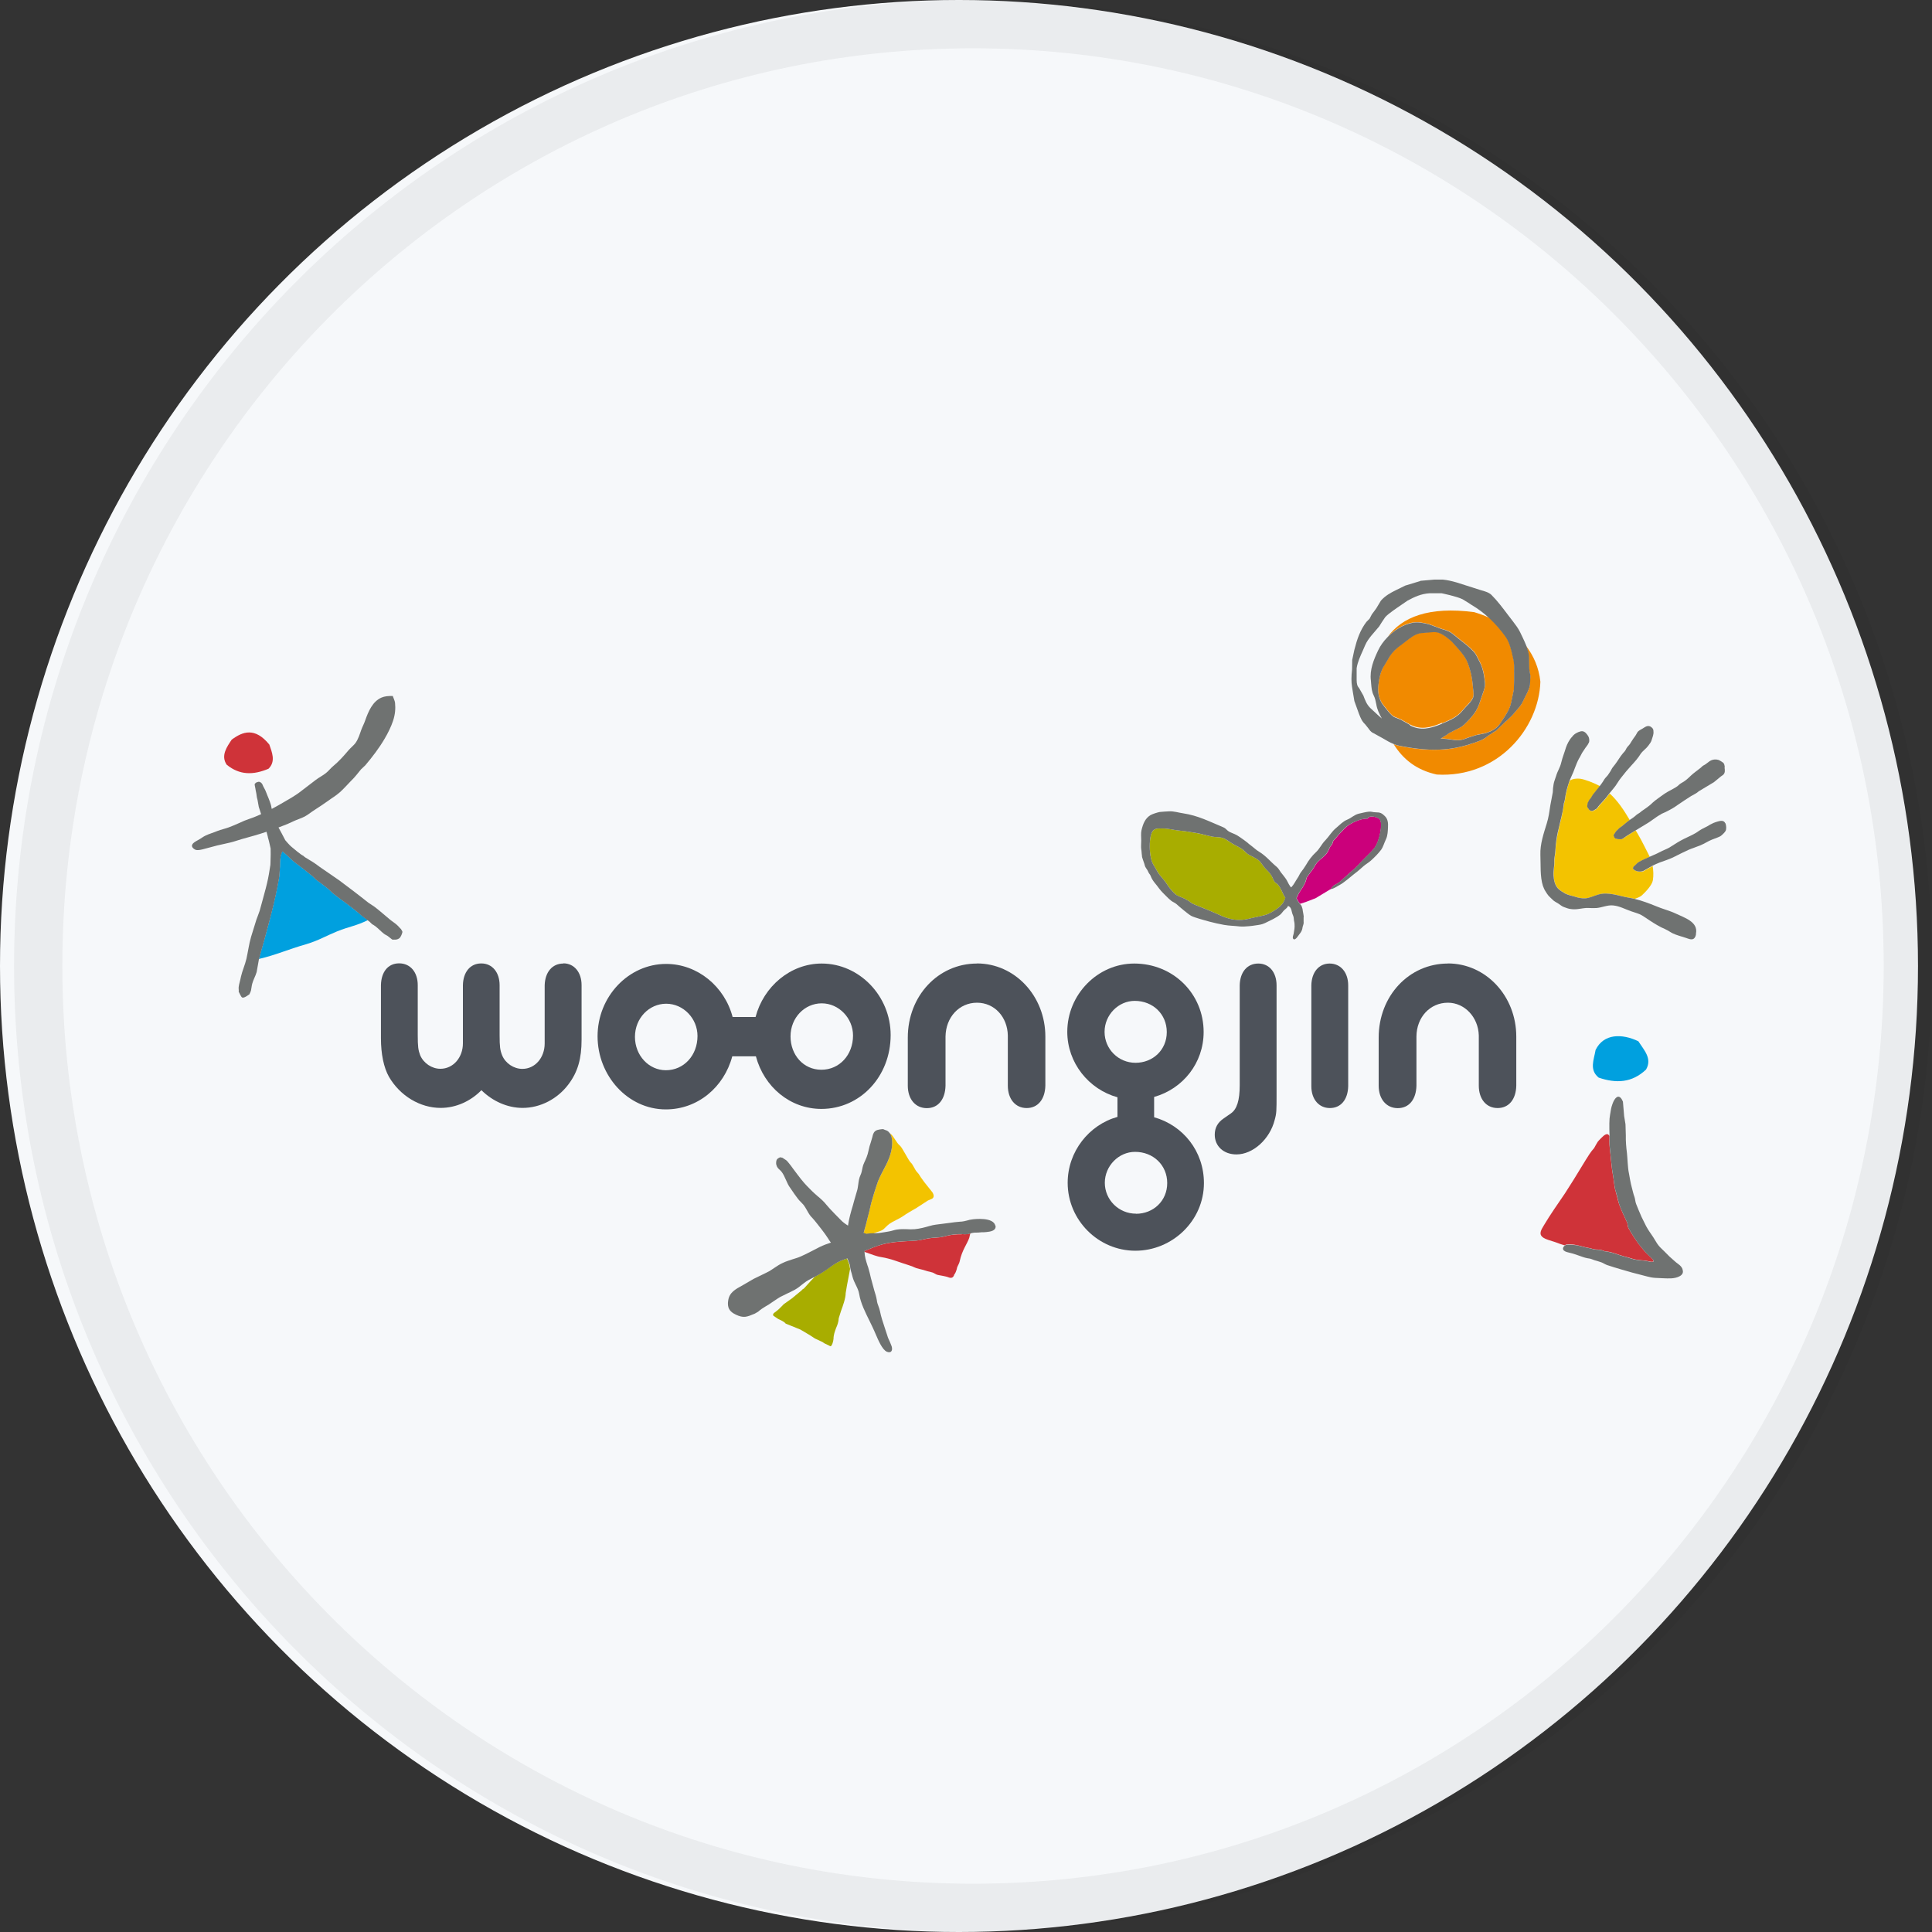<svg width="40" height="40" viewBox="0 0 40 40" fill="none" xmlns="http://www.w3.org/2000/svg">
<rect x="0" y="0" width="40" height="40" fill="#333333" stroke="none"/>
<ellipse cx="19.855" cy="20" rx="19.855" ry="20" fill="#F6F8FA"/>
<g clip-path="url(#clip0_16523_11308)">
<path d="M33.958 18.047L33.909 18.044C33.899 18.042 33.853 18.024 33.853 18.024L33.839 18.012C33.784 17.988 33.826 17.943 33.826 17.943L33.886 17.885C33.904 17.86 33.936 17.846 33.936 17.846C33.953 17.837 33.966 17.829 33.986 17.819C34.016 17.802 34.05 17.789 34.086 17.771C34.125 17.755 34.098 17.768 34.14 17.748C34.146 17.745 34.151 17.743 34.156 17.74C34.153 17.735 34.151 17.728 34.148 17.722C34.071 17.575 33.995 17.411 33.909 17.266C33.894 17.242 33.881 17.218 33.866 17.193L33.844 17.206L33.688 17.304L33.599 17.365L33.574 17.375H33.524C33.494 17.376 33.461 17.363 33.461 17.363C33.427 17.36 33.417 17.317 33.417 17.317L33.41 17.297L33.417 17.277L33.434 17.252L33.464 17.208L33.531 17.143C33.599 17.099 33.664 17.033 33.733 16.986C33.736 16.983 33.739 16.981 33.742 16.978C33.624 16.778 33.497 16.583 33.327 16.428C33.317 16.441 33.305 16.453 33.295 16.468C33.23 16.565 33.129 16.644 33.065 16.744L32.993 16.785C32.955 16.805 32.933 16.785 32.933 16.785C32.91 16.782 32.893 16.752 32.893 16.752L32.882 16.732C32.858 16.714 32.868 16.676 32.868 16.676L32.875 16.63L32.908 16.563C32.948 16.522 32.947 16.507 32.978 16.461L33.023 16.405C33.057 16.362 33.093 16.319 33.127 16.276C33.002 16.21 32.813 16.134 32.71 16.122C32.641 16.116 32.561 16.122 32.5 16.162C32.476 16.225 32.455 16.292 32.44 16.358C32.419 16.446 32.408 16.494 32.401 16.558C32.401 16.567 32.393 16.605 32.383 16.628C32.373 16.697 32.366 16.758 32.349 16.831C32.339 16.886 32.323 16.945 32.313 16.991C32.299 17.043 32.291 17.09 32.278 17.142C32.249 17.257 32.228 17.37 32.214 17.489C32.208 17.538 32.206 17.608 32.203 17.654C32.198 17.703 32.182 17.766 32.182 17.824C32.189 17.931 32.161 18.024 32.167 18.128C32.172 18.224 32.196 18.343 32.276 18.41C32.314 18.444 32.369 18.478 32.413 18.501C32.474 18.535 32.556 18.544 32.625 18.569C32.683 18.589 32.75 18.601 32.822 18.599C32.908 18.596 33.01 18.543 33.095 18.52C33.31 18.459 33.527 18.553 33.727 18.586C33.766 18.592 33.806 18.601 33.844 18.61C33.906 18.589 33.963 18.566 33.995 18.536C34.075 18.462 34.206 18.323 34.221 18.224C34.236 18.13 34.233 18.027 34.216 17.93C34.153 17.963 34.098 17.997 34.028 18.037C34.01 18.047 33.961 18.05 33.961 18.05L33.958 18.047Z" fill="#F3C300"/>
<path d="M35.71 15.883C35.705 15.853 35.703 15.82 35.681 15.795C35.665 15.78 35.598 15.739 35.581 15.734C35.458 15.696 35.376 15.775 35.376 15.775L35.331 15.808C35.331 15.808 35.319 15.82 35.311 15.823C35.294 15.835 35.281 15.841 35.263 15.851C35.241 15.864 35.221 15.891 35.197 15.907C35.142 15.952 35.064 16.005 35.011 16.056C34.934 16.129 34.892 16.169 34.81 16.213C34.777 16.231 34.752 16.258 34.727 16.279C34.702 16.296 34.682 16.309 34.654 16.324C34.572 16.367 34.493 16.41 34.418 16.464C34.367 16.504 34.275 16.563 34.215 16.619C34.186 16.646 34.16 16.672 34.133 16.691C34.106 16.709 34.075 16.732 34.048 16.753C34.018 16.776 33.991 16.788 33.965 16.814C33.94 16.836 33.908 16.849 33.881 16.872C33.839 16.912 33.788 16.945 33.739 16.978C33.736 16.981 33.733 16.983 33.729 16.986C33.661 17.033 33.597 17.099 33.527 17.143L33.461 17.208L33.431 17.252L33.414 17.277L33.407 17.297L33.414 17.317C33.414 17.317 33.424 17.36 33.457 17.363C33.457 17.363 33.491 17.376 33.521 17.375H33.571L33.596 17.365L33.684 17.303L33.841 17.206L33.863 17.193L34.068 17.069C34.191 17 34.268 16.924 34.38 16.864L34.402 16.849C34.422 16.841 34.463 16.823 34.483 16.813C34.599 16.755 34.652 16.725 34.747 16.657C34.83 16.601 34.924 16.537 35.012 16.482C35.062 16.451 35.111 16.433 35.152 16.398C35.157 16.392 35.166 16.387 35.172 16.382L35.484 16.195L35.631 16.074C35.646 16.064 35.661 16.053 35.673 16.045C35.721 16.002 35.713 15.95 35.705 15.888L35.71 15.883Z" fill="#6F7271"/>
<path d="M34.218 15.081C34.202 15.065 34.175 15.04 34.151 15.035C34.096 15.02 34.051 15.058 34.01 15.083C33.975 15.103 33.926 15.126 33.903 15.157C33.888 15.179 33.878 15.207 33.861 15.23C33.846 15.25 33.834 15.27 33.818 15.29C33.804 15.311 33.791 15.332 33.776 15.354C33.758 15.379 33.753 15.399 33.731 15.422C33.704 15.45 33.676 15.483 33.661 15.519C33.648 15.546 33.626 15.57 33.603 15.594C33.539 15.668 33.501 15.744 33.439 15.825C33.416 15.858 33.379 15.894 33.364 15.929C33.354 15.95 33.331 15.988 33.317 16.007C33.299 16.038 33.279 16.064 33.249 16.094C33.222 16.122 33.204 16.154 33.184 16.187C33.16 16.221 33.149 16.239 33.127 16.266C33.127 16.268 33.122 16.271 33.122 16.273C33.089 16.316 33.052 16.358 33.019 16.401L32.974 16.458C32.944 16.504 32.944 16.519 32.904 16.56L32.87 16.626L32.864 16.672C32.864 16.672 32.853 16.709 32.877 16.729L32.889 16.748C32.889 16.748 32.905 16.778 32.928 16.782C32.928 16.782 32.949 16.801 32.989 16.782L33.06 16.74C33.125 16.641 33.225 16.562 33.291 16.464C33.301 16.449 33.312 16.438 33.322 16.425C33.376 16.355 33.441 16.289 33.484 16.215C33.509 16.174 33.539 16.131 33.569 16.094C33.636 16.008 33.703 15.926 33.776 15.848C33.848 15.77 33.916 15.693 33.968 15.608C34.01 15.546 34.081 15.501 34.125 15.441C34.155 15.4 34.187 15.361 34.198 15.314C34.215 15.258 34.24 15.205 34.233 15.143C34.233 15.121 34.23 15.095 34.212 15.078L34.218 15.081Z" fill="#6F7271"/>
<path d="M35.721 17.046C35.706 17.011 35.676 16.991 35.633 16.995C35.598 16.996 35.559 17.011 35.528 17.019C35.494 17.029 35.461 17.044 35.428 17.062C35.399 17.074 35.376 17.094 35.349 17.107C35.289 17.138 35.226 17.166 35.172 17.204C35.077 17.274 34.972 17.315 34.865 17.368C34.775 17.413 34.687 17.467 34.603 17.522C34.577 17.54 34.548 17.558 34.513 17.573C34.352 17.641 34.336 17.662 34.246 17.698C34.208 17.715 34.186 17.723 34.155 17.738C34.15 17.741 34.145 17.745 34.138 17.746C34.096 17.766 34.123 17.753 34.084 17.77C34.048 17.786 34.016 17.799 33.984 17.817C33.963 17.827 33.949 17.836 33.934 17.844C33.934 17.844 33.903 17.86 33.884 17.884L33.824 17.941C33.824 17.941 33.782 17.984 33.838 18.011L33.851 18.022C33.851 18.022 33.899 18.041 33.908 18.042L33.956 18.045C33.956 18.045 34.006 18.042 34.023 18.032C34.093 17.993 34.15 17.958 34.211 17.925C34.256 17.902 34.306 17.879 34.368 17.855C34.453 17.824 34.547 17.794 34.632 17.755C34.774 17.687 34.917 17.604 35.064 17.555C35.147 17.525 35.246 17.489 35.331 17.439C35.401 17.398 35.486 17.366 35.564 17.338C35.605 17.322 35.621 17.315 35.654 17.285C35.681 17.261 35.706 17.236 35.726 17.204C35.748 17.165 35.74 17.085 35.723 17.043L35.721 17.046Z" fill="#6F7271"/>
<path d="M34.692 18.913C34.57 18.855 34.41 18.815 34.288 18.762C34.148 18.705 33.995 18.647 33.841 18.61C33.803 18.601 33.763 18.592 33.724 18.586C33.524 18.553 33.305 18.459 33.092 18.52C33.007 18.543 32.905 18.596 32.818 18.599C32.746 18.601 32.68 18.589 32.621 18.569C32.553 18.546 32.471 18.535 32.409 18.502C32.364 18.478 32.311 18.444 32.273 18.411C32.193 18.343 32.171 18.224 32.164 18.128C32.157 18.024 32.186 17.931 32.179 17.824C32.179 17.766 32.194 17.705 32.199 17.654C32.203 17.608 32.206 17.537 32.211 17.489C32.223 17.37 32.244 17.256 32.274 17.142C32.288 17.09 32.294 17.043 32.309 16.991C32.319 16.945 32.336 16.886 32.346 16.831C32.363 16.76 32.369 16.697 32.379 16.628C32.389 16.605 32.398 16.567 32.398 16.558C32.406 16.492 32.416 16.446 32.436 16.359C32.453 16.294 32.473 16.226 32.496 16.162C32.508 16.134 32.52 16.106 32.533 16.078C32.59 15.964 32.626 15.826 32.69 15.708C32.69 15.708 32.728 15.646 32.735 15.627C32.745 15.61 32.757 15.585 32.757 15.585C32.757 15.585 32.78 15.552 32.805 15.513C32.84 15.456 32.835 15.476 32.857 15.438C32.867 15.43 32.875 15.418 32.878 15.405C32.888 15.39 32.897 15.379 32.902 15.359C32.908 15.319 32.902 15.273 32.882 15.24C32.855 15.2 32.818 15.143 32.758 15.139C32.708 15.138 32.648 15.169 32.608 15.195C32.585 15.212 32.566 15.23 32.551 15.252C32.491 15.313 32.444 15.409 32.421 15.478C32.391 15.58 32.349 15.681 32.324 15.787C32.299 15.896 32.248 15.96 32.218 16.064C32.203 16.114 32.174 16.182 32.166 16.233C32.157 16.276 32.148 16.365 32.149 16.403C32.138 16.469 32.107 16.618 32.099 16.668C32.079 16.8 32.064 16.92 32.024 17.049C31.962 17.251 31.884 17.475 31.892 17.697C31.901 17.903 31.882 18.145 31.944 18.34C31.959 18.383 31.976 18.421 32.001 18.459C32.011 18.475 32.021 18.49 32.031 18.506C32.052 18.536 32.064 18.551 32.089 18.574C32.109 18.592 32.124 18.606 32.141 18.624C32.171 18.658 32.224 18.683 32.264 18.708C32.311 18.738 32.333 18.764 32.386 18.782C32.433 18.8 32.473 18.814 32.516 18.82C32.566 18.829 32.63 18.827 32.678 18.82C32.746 18.812 32.82 18.794 32.89 18.799C32.945 18.8 32.993 18.804 33.05 18.8C33.167 18.791 33.28 18.734 33.397 18.746C33.529 18.758 33.637 18.82 33.771 18.867C33.863 18.9 33.934 18.915 33.993 18.951C34.051 18.986 34.105 19.024 34.156 19.058C34.256 19.123 34.358 19.187 34.477 19.238C34.543 19.268 34.585 19.301 34.632 19.324C34.71 19.362 34.819 19.389 34.905 19.418C34.957 19.435 35.021 19.466 35.066 19.435C35.101 19.41 35.116 19.359 35.114 19.324C35.159 19.085 34.875 19 34.687 18.911L34.692 18.913Z" fill="#6F7271"/>
<path d="M29.241 12.892C29.358 12.869 29.466 12.892 29.586 12.922L29.838 13.016C29.943 13.046 30.015 13.067 30.092 13.132L30.235 13.247C30.332 13.322 30.429 13.399 30.516 13.49C30.551 13.53 30.576 13.576 30.599 13.626L30.634 13.695C30.721 13.844 30.741 14.083 30.741 14.085C30.759 14.194 30.741 14.24 30.709 14.335L30.666 14.459C30.636 14.549 30.608 14.634 30.559 14.718C30.492 14.829 30.386 14.934 30.312 15.004C30.264 15.048 30.197 15.08 30.134 15.11L30 15.179L29.948 15.215L29.84 15.283C29.84 15.283 29.83 15.286 29.825 15.288L29.967 15.296L30.04 15.308C30.099 15.318 30.162 15.329 30.227 15.321C30.292 15.313 30.352 15.288 30.409 15.266L30.566 15.217L30.756 15.177C30.906 15.133 31.003 15.068 31.07 14.966L31.113 14.9C31.19 14.784 31.262 14.677 31.29 14.541L31.345 14.275L31.352 14.083V13.905C31.352 13.812 31.358 13.723 31.333 13.627L31.322 13.579C31.29 13.441 31.253 13.284 31.171 13.17C31.068 13.026 30.956 12.9 30.841 12.793C30.736 12.745 30.629 12.706 30.522 12.674C29.583 12.55 29.022 12.778 28.73 13.188C28.877 13.036 29.064 12.92 29.244 12.889L29.241 12.892Z" fill="#F18A00"/>
<path d="M31.659 13.851L31.672 13.93L31.684 13.994C31.684 13.994 31.675 14.174 31.674 14.181C31.662 14.26 31.62 14.341 31.579 14.419L31.529 14.521C31.497 14.594 31.445 14.653 31.392 14.713L31.307 14.812L31.203 14.913L31.15 14.957L31.076 15.03L30.971 15.131L30.91 15.167L30.801 15.238C30.721 15.309 30.654 15.332 30.554 15.367L30.527 15.377C30.307 15.455 30.105 15.499 29.895 15.516C29.631 15.537 29.336 15.516 28.968 15.442C28.927 15.433 28.891 15.42 28.854 15.407C29.043 15.711 29.318 15.942 29.747 16.036C31.01 16.109 31.861 15.085 31.892 14.115C31.861 13.821 31.75 13.575 31.594 13.371C31.624 13.447 31.644 13.525 31.65 13.599L31.655 13.851H31.659Z" fill="#F18A00"/>
<path d="M29.855 14.974C30.014 14.908 30.179 14.84 30.287 14.698L30.364 14.612C30.419 14.558 30.474 14.498 30.499 14.434C30.517 14.386 30.507 14.313 30.499 14.255L30.494 14.207C30.481 14.022 30.442 13.855 30.384 13.712C30.337 13.596 30.277 13.525 30.2 13.436L30.062 13.28C30.059 13.275 30.039 13.259 30.039 13.259C29.94 13.178 29.818 13.074 29.686 13.079L29.421 13.1C29.301 13.119 29.199 13.2 29.098 13.279L29.006 13.348C28.914 13.413 28.826 13.5 28.781 13.573L28.665 13.765C28.577 13.892 28.552 14.055 28.535 14.201C28.522 14.353 28.56 14.498 28.645 14.601L28.695 14.663C28.742 14.725 28.796 14.796 28.859 14.835L29.006 14.895L29.193 15C29.405 15.113 29.605 15.072 29.838 14.972L29.855 14.964V14.974Z" fill="#F18A00"/>
<path d="M29.404 12.03L29.094 12.124L28.897 12.221C28.794 12.271 28.679 12.334 28.59 12.436L28.497 12.591C28.497 12.591 28.412 12.71 28.403 12.719L28.355 12.81L28.29 12.876C28.162 13.044 28.098 13.228 28.04 13.456L27.996 13.664L27.993 13.857C27.976 14.008 27.976 14.12 27.993 14.224L28.01 14.331L28.041 14.515L28.138 14.784C28.172 14.868 28.195 14.931 28.262 14.994L28.325 15.072C28.355 15.114 28.383 15.156 28.432 15.177L28.63 15.286C28.704 15.331 28.779 15.374 28.857 15.405C28.894 15.42 28.931 15.433 28.971 15.44C29.338 15.513 29.633 15.536 29.898 15.514C30.109 15.498 30.309 15.451 30.531 15.376L30.557 15.366C30.657 15.331 30.724 15.306 30.804 15.237L30.913 15.166L30.974 15.129L31.08 15.028L31.153 14.956L31.206 14.911L31.31 14.81L31.395 14.711C31.448 14.652 31.5 14.591 31.532 14.52L31.582 14.417C31.622 14.34 31.664 14.259 31.677 14.179C31.677 14.173 31.687 13.993 31.687 13.993L31.675 13.927L31.662 13.847L31.657 13.596C31.652 13.523 31.63 13.446 31.6 13.368C31.567 13.28 31.47 13.084 31.47 13.084C31.433 13.008 31.378 12.937 31.327 12.869L31.205 12.71C31.103 12.575 30.996 12.433 30.878 12.316C30.823 12.263 30.736 12.24 30.657 12.218L30.274 12.096C30.117 12.043 29.915 11.985 29.732 11.997L29.408 12.025L29.404 12.03ZM29.193 15.009L29.006 14.903L28.859 14.844C28.796 14.802 28.742 14.731 28.695 14.672L28.645 14.609C28.56 14.506 28.522 14.361 28.535 14.209C28.552 14.064 28.577 13.9 28.665 13.773L28.78 13.581C28.826 13.508 28.912 13.421 29.006 13.357L29.098 13.287C29.199 13.208 29.301 13.125 29.421 13.109L29.686 13.087C29.818 13.082 29.94 13.185 30.038 13.267C30.038 13.267 30.058 13.284 30.062 13.289C30.062 13.289 30.199 13.442 30.2 13.444C30.277 13.533 30.337 13.604 30.384 13.72C30.442 13.864 30.481 14.031 30.494 14.216L30.499 14.264C30.507 14.321 30.517 14.392 30.499 14.442C30.474 14.506 30.419 14.566 30.364 14.62L30.287 14.706C30.179 14.848 30.014 14.916 29.855 14.982L29.838 14.991C29.605 15.088 29.404 15.131 29.193 15.019V15.009ZM31.348 13.908V14.087L31.342 14.278L31.287 14.544C31.258 14.68 31.186 14.789 31.11 14.903L31.066 14.969C31.001 15.072 30.903 15.136 30.753 15.181L30.562 15.22L30.406 15.27C30.349 15.291 30.289 15.316 30.224 15.324C30.159 15.332 30.095 15.321 30.037 15.311L29.963 15.3L29.822 15.291C29.822 15.291 29.83 15.288 29.837 15.286L29.945 15.219L29.997 15.182L30.13 15.113C30.194 15.083 30.26 15.052 30.309 15.007C30.382 14.938 30.489 14.832 30.556 14.721C30.606 14.639 30.634 14.553 30.663 14.462L30.706 14.338C30.739 14.244 30.756 14.197 30.738 14.088C30.738 14.087 30.718 13.847 30.631 13.698L30.596 13.629C30.572 13.579 30.549 13.535 30.512 13.494C30.426 13.403 30.329 13.325 30.232 13.251L30.089 13.135C30.014 13.071 29.942 13.051 29.835 13.019L29.583 12.925C29.463 12.896 29.354 12.872 29.238 12.896C29.058 12.929 28.871 13.043 28.724 13.195C28.644 13.277 28.577 13.37 28.532 13.467C28.445 13.651 28.353 13.867 28.383 14.092L28.388 14.155C28.395 14.24 28.402 14.323 28.442 14.401C28.47 14.455 28.482 14.52 28.494 14.578C28.51 14.685 28.557 14.784 28.61 14.877L28.52 14.797L28.37 14.658C28.297 14.584 28.267 14.508 28.227 14.401L28.142 14.252L28.118 14.219C28.086 14.171 28.088 14.1 28.088 14.036V13.834C28.108 13.704 28.165 13.583 28.217 13.467L28.262 13.363C28.298 13.279 28.342 13.223 28.392 13.16L28.554 12.97L28.609 12.882L28.679 12.778C28.722 12.73 28.785 12.684 28.847 12.639L28.919 12.588L29.141 12.436C29.281 12.36 29.423 12.293 29.596 12.283H29.848C29.862 12.286 30.159 12.347 30.279 12.406L30.394 12.476L30.467 12.524C30.597 12.601 30.721 12.692 30.836 12.801C30.951 12.909 31.063 13.034 31.166 13.178C31.248 13.29 31.287 13.449 31.317 13.588L31.328 13.636C31.353 13.732 31.348 13.821 31.347 13.913L31.348 13.908Z" fill="#6F7271"/>
<path d="M26.051 19.949C25.821 19.949 25.672 20.127 25.667 20.401V22.473C25.667 22.779 25.609 22.967 25.484 23.052L25.335 23.156C25.21 23.24 25.15 23.351 25.15 23.493C25.15 23.731 25.335 23.901 25.599 23.901C25.942 23.901 26.291 23.585 26.391 23.187C26.43 23.047 26.43 22.997 26.43 22.657V20.401C26.43 20.134 26.281 19.949 26.052 19.949H26.051Z" fill="#4D525A"/>
<path d="M27.529 19.949C27.306 19.949 27.155 20.127 27.15 20.401V22.49C27.15 22.759 27.306 22.941 27.534 22.941C27.763 22.941 27.906 22.764 27.913 22.49V20.401C27.913 20.134 27.758 19.949 27.529 19.949Z" fill="#4D525A"/>
<path d="M20.227 19.949C19.424 19.949 18.795 20.62 18.795 21.482V22.478C18.795 22.756 18.953 22.943 19.189 22.943C19.424 22.943 19.569 22.761 19.576 22.478V21.459C19.582 21.062 19.858 20.76 20.227 20.76C20.595 20.76 20.859 21.061 20.866 21.439V22.477C20.866 22.754 21.022 22.941 21.256 22.941C21.489 22.941 21.636 22.759 21.643 22.477V21.462C21.643 20.62 21.011 19.947 20.227 19.947V19.949Z" fill="#4D525A"/>
<path d="M29.977 19.949C29.172 19.949 28.544 20.62 28.544 21.482V22.478C28.544 22.756 28.704 22.943 28.939 22.943C29.174 22.943 29.319 22.761 29.326 22.478V21.459C29.329 21.062 29.606 20.76 29.977 20.76C30.325 20.76 30.607 21.061 30.617 21.439V22.477C30.617 22.754 30.771 22.941 31.006 22.941C31.241 22.941 31.387 22.759 31.393 22.477V21.462C31.393 20.62 30.762 19.947 29.978 19.947L29.977 19.949Z" fill="#4D525A"/>
<path d="M11.662 19.949C11.434 19.949 11.284 20.127 11.277 20.4V21.603C11.277 21.897 11.079 22.13 10.815 22.13C10.636 22.13 10.464 22.014 10.396 21.849C10.354 21.743 10.344 21.672 10.344 21.427V20.398C10.344 20.131 10.191 19.947 9.967 19.947H9.961C9.737 19.947 9.589 20.125 9.584 20.398V21.601C9.584 21.895 9.383 22.128 9.118 22.128C8.94 22.128 8.769 22.012 8.699 21.847C8.659 21.741 8.649 21.67 8.649 21.426V20.396C8.649 20.129 8.496 19.945 8.264 19.945C8.032 19.945 7.893 20.124 7.887 20.396V21.497C7.887 21.822 7.945 22.102 8.052 22.292C8.282 22.69 8.699 22.938 9.123 22.938C9.437 22.938 9.742 22.802 9.967 22.571C10.201 22.802 10.509 22.938 10.82 22.938C11.185 22.938 11.542 22.754 11.771 22.448C11.963 22.192 12.041 21.918 12.041 21.522V20.396C12.041 20.129 11.886 19.945 11.664 19.945L11.662 19.949Z" fill="#4D525A"/>
<path d="M15.65 21.87C15.819 22.505 16.361 22.959 17.006 22.959C17.807 22.959 18.44 22.29 18.44 21.429C18.44 20.621 17.792 19.949 17.013 19.949C16.363 19.949 15.809 20.425 15.643 21.056H15.168C15.004 20.428 14.445 19.957 13.791 19.957C13.012 19.957 12.372 20.634 12.372 21.454C12.372 22.273 12.999 22.969 13.785 22.969C14.445 22.969 14.989 22.511 15.161 21.87H15.648H15.65ZM17.013 20.773C17.369 20.773 17.661 21.081 17.661 21.439C17.661 21.842 17.379 22.148 17.006 22.148C16.634 22.148 16.367 21.842 16.367 21.457C16.367 21.072 16.658 20.773 17.013 20.773ZM13.786 22.158C13.433 22.158 13.146 21.852 13.146 21.467C13.146 21.082 13.438 20.781 13.793 20.781C14.149 20.781 14.441 21.087 14.441 21.449C14.441 21.85 14.159 22.158 13.786 22.158Z" fill="#4D525A"/>
<path d="M23.895 23.129V22.711C24.491 22.543 24.92 22.009 24.92 21.366C24.92 20.573 24.289 19.949 23.483 19.949C22.726 19.949 22.097 20.59 22.097 21.363C22.097 22.006 22.542 22.554 23.136 22.718V23.124C22.547 23.288 22.105 23.841 22.105 24.489C22.105 25.261 22.739 25.895 23.506 25.895C24.274 25.895 24.926 25.272 24.926 24.494C24.926 23.838 24.498 23.301 23.894 23.131L23.895 23.129ZM22.869 21.363C22.869 21.011 23.156 20.722 23.493 20.722C23.872 20.722 24.157 21 24.157 21.368C24.157 21.736 23.87 22.004 23.51 22.004C23.149 22.004 22.869 21.713 22.869 21.365V21.363ZM23.52 25.128C23.161 25.128 22.874 24.839 22.874 24.489C22.874 24.139 23.161 23.848 23.5 23.848C23.879 23.848 24.166 24.125 24.166 24.494C24.166 24.862 23.879 25.13 23.52 25.13V25.128Z" fill="#4D525A"/>
<path d="M7.419 18.896C7.339 18.834 7.286 18.789 7.286 18.789C7.147 18.68 7.026 18.599 6.889 18.49C6.865 18.47 6.82 18.422 6.799 18.404C6.757 18.371 6.717 18.338 6.675 18.306C6.635 18.273 6.592 18.249 6.552 18.217C6.522 18.192 6.493 18.161 6.467 18.136C6.402 18.085 6.34 18.035 6.28 17.986C6.211 17.93 6.146 17.887 6.083 17.836C6.018 17.779 5.955 17.715 5.894 17.664L5.844 17.622L5.824 17.677C5.796 17.758 5.796 17.849 5.796 17.936L5.781 18.143C5.701 18.643 5.529 19.26 5.359 19.855C5.738 19.764 5.936 19.665 6.345 19.547C6.58 19.478 6.76 19.372 6.984 19.281C7.226 19.184 7.388 19.166 7.615 19.05C7.578 19.02 7.545 18.997 7.51 18.971C7.479 18.946 7.444 18.915 7.418 18.893L7.419 18.896Z" fill="#00A0DF"/>
<path d="M5.559 15.916C5.718 15.762 5.625 15.562 5.576 15.415C5.279 15.053 5.027 15.143 4.797 15.314C4.705 15.453 4.563 15.643 4.694 15.833C4.966 16.055 5.251 16.046 5.559 15.916Z" fill="#CF3339"/>
<path d="M5.543 17.322C5.578 17.439 5.599 17.558 5.603 17.568C5.603 17.649 5.606 17.732 5.601 17.812C5.599 17.847 5.601 17.87 5.598 17.907C5.594 17.935 5.586 17.973 5.583 18.001C5.564 18.13 5.538 18.257 5.504 18.386C5.484 18.463 5.463 18.543 5.441 18.62C5.413 18.72 5.396 18.789 5.376 18.857C5.358 18.915 5.328 18.982 5.308 19.042C5.272 19.156 5.236 19.273 5.199 19.394C5.156 19.539 5.136 19.698 5.102 19.851C5.074 19.972 5.014 20.106 4.99 20.216C4.975 20.296 4.95 20.367 4.942 20.431C4.937 20.469 4.947 20.501 4.942 20.535C4.95 20.537 4.987 20.643 5.016 20.653C5.061 20.669 5.156 20.587 5.162 20.588C5.166 20.573 5.184 20.552 5.197 20.504C5.206 20.469 5.209 20.411 5.222 20.367C5.246 20.278 5.289 20.212 5.314 20.124L5.361 19.86C5.529 19.265 5.703 18.65 5.783 18.148L5.798 17.941C5.798 17.852 5.798 17.761 5.826 17.682L5.846 17.627L5.896 17.669C5.957 17.72 6.018 17.784 6.085 17.841C6.148 17.892 6.213 17.935 6.282 17.991C6.342 18.041 6.405 18.09 6.469 18.141C6.497 18.166 6.525 18.198 6.554 18.222C6.594 18.254 6.637 18.278 6.677 18.311C6.717 18.343 6.759 18.376 6.801 18.409C6.822 18.427 6.869 18.475 6.891 18.495C7.029 18.604 7.149 18.685 7.288 18.794C7.288 18.794 7.341 18.838 7.421 18.901C7.448 18.923 7.481 18.954 7.513 18.979C7.548 19.007 7.582 19.03 7.618 19.058C7.627 19.065 7.637 19.072 7.648 19.08C7.667 19.095 7.685 19.118 7.703 19.133C7.727 19.149 7.75 19.159 7.772 19.177C7.834 19.225 7.894 19.29 7.945 19.329C7.98 19.357 8.009 19.364 8.035 19.385C8.085 19.425 8.119 19.45 8.121 19.453C8.132 19.455 8.174 19.455 8.202 19.453C8.241 19.447 8.264 19.428 8.264 19.428C8.291 19.413 8.321 19.346 8.331 19.301C8.336 19.278 8.301 19.242 8.304 19.237C8.272 19.209 8.251 19.177 8.214 19.146C8.176 19.111 8.114 19.073 8.072 19.037C7.975 18.957 7.88 18.872 7.77 18.786C7.73 18.754 7.67 18.721 7.628 18.69C7.527 18.614 7.436 18.536 7.333 18.46C7.228 18.383 7.123 18.3 7.024 18.227C6.876 18.122 6.737 18.032 6.619 17.948C6.579 17.92 6.547 17.893 6.51 17.869C6.449 17.827 6.379 17.791 6.319 17.751C6.302 17.741 6.294 17.73 6.279 17.718C6.265 17.71 6.247 17.702 6.235 17.692C6.18 17.652 6.127 17.611 6.07 17.561C6.048 17.541 6.025 17.527 6.002 17.502C5.97 17.471 5.938 17.431 5.906 17.395L5.836 17.261L5.766 17.132C5.803 17.117 5.84 17.102 5.878 17.089C5.94 17.066 5.99 17.044 6.07 17.006C6.145 16.97 6.237 16.943 6.309 16.905C6.382 16.866 6.44 16.815 6.514 16.768C6.607 16.709 6.704 16.644 6.801 16.575C6.868 16.524 6.943 16.484 7.034 16.405C7.108 16.34 7.193 16.244 7.265 16.17C7.348 16.091 7.401 16.017 7.476 15.927C7.5 15.901 7.54 15.871 7.563 15.845C7.713 15.668 7.855 15.48 7.964 15.293C8.037 15.169 8.097 15.045 8.137 14.926C8.182 14.792 8.191 14.67 8.179 14.551C8.174 14.506 8.144 14.449 8.131 14.409C8.032 14.409 7.967 14.414 7.9 14.442C7.715 14.521 7.628 14.725 7.56 14.918C7.54 14.979 7.503 15.047 7.48 15.11C7.446 15.205 7.421 15.293 7.363 15.379C7.328 15.428 7.261 15.481 7.218 15.531C7.118 15.648 7.024 15.757 6.893 15.866C6.841 15.909 6.801 15.965 6.746 16.007C6.681 16.059 6.601 16.098 6.534 16.15C6.43 16.228 6.332 16.304 6.24 16.375C6.103 16.483 5.962 16.557 5.85 16.623C5.771 16.669 5.701 16.709 5.626 16.748C5.621 16.724 5.614 16.689 5.616 16.692C5.609 16.656 5.573 16.553 5.534 16.464C5.518 16.428 5.506 16.388 5.491 16.357C5.469 16.312 5.446 16.278 5.438 16.251C5.411 16.187 5.359 16.185 5.359 16.185C5.359 16.185 5.324 16.19 5.297 16.206C5.287 16.213 5.281 16.226 5.272 16.235C5.271 16.248 5.279 16.284 5.286 16.317C5.292 16.35 5.296 16.38 5.303 16.408C5.313 16.448 5.313 16.506 5.331 16.557L5.358 16.707C5.358 16.707 5.401 16.843 5.406 16.856C5.356 16.879 5.303 16.902 5.244 16.925C5.197 16.943 5.112 16.97 5.062 16.991C4.984 17.024 4.872 17.079 4.73 17.132C4.662 17.157 4.573 17.176 4.503 17.204C4.415 17.241 4.328 17.264 4.251 17.302C4.208 17.322 4.168 17.355 4.135 17.373C4.08 17.404 4.024 17.433 3.998 17.461C3.954 17.509 3.973 17.556 4.046 17.593C4.095 17.616 4.22 17.578 4.22 17.578C4.313 17.553 4.405 17.53 4.495 17.505C4.587 17.482 4.684 17.465 4.774 17.442C4.852 17.423 4.927 17.395 5.004 17.373C5.181 17.325 5.351 17.277 5.518 17.221L5.546 17.327L5.543 17.322Z" fill="#6F7271"/>
<path d="M19.911 25.555H19.84C19.726 25.556 19.621 25.581 19.544 25.601C19.484 25.617 19.421 25.621 19.359 25.626C19.316 25.629 19.269 25.631 19.226 25.639L19.132 25.657C19.082 25.669 19.032 25.68 18.975 25.685L18.812 25.695C18.627 25.705 18.435 25.717 18.253 25.768C18.143 25.799 18.034 25.844 17.931 25.887C17.931 25.887 17.911 25.895 17.894 25.902V25.915C17.907 25.923 17.922 25.928 17.934 25.931C18.032 25.965 18.143 26.012 18.246 26.027C18.453 26.06 18.627 26.138 18.82 26.196C18.939 26.232 18.917 26.245 19.034 26.272C19.17 26.303 19.14 26.306 19.277 26.338C19.362 26.356 19.352 26.387 19.441 26.401C19.491 26.411 19.538 26.417 19.587 26.43C19.613 26.434 19.641 26.45 19.659 26.453C19.731 26.472 19.751 26.406 19.751 26.406C19.749 26.394 19.768 26.376 19.774 26.364C19.789 26.338 19.809 26.283 19.816 26.242C19.828 26.206 19.863 26.153 19.869 26.115C19.916 25.884 20.023 25.758 20.068 25.626C20.071 25.619 20.083 25.55 20.091 25.535C20.085 25.535 20.04 25.548 20.04 25.548C19.998 25.556 19.955 25.555 19.913 25.551L19.911 25.555Z" fill="#CF3339"/>
<path d="M17.587 26.191C17.572 26.148 17.549 26.09 17.537 26.055C17.444 26.087 17.354 26.118 17.263 26.179L17.227 26.204C17.135 26.269 17.048 26.331 16.95 26.389L16.873 26.43L16.793 26.513L16.663 26.657C16.624 26.703 16.631 26.672 16.594 26.718L16.398 26.88L16.224 27.004C16.224 27.004 16.176 27.058 16.119 27.11C16.077 27.148 16.025 27.184 16.024 27.184C16.01 27.199 16.005 27.209 16.005 27.219C16.005 27.232 16.012 27.24 16.015 27.243L16.109 27.306C16.157 27.331 16.229 27.356 16.267 27.404L16.571 27.527L16.765 27.642C16.765 27.642 16.876 27.714 16.87 27.711L17.028 27.785L17.068 27.812C17.068 27.812 17.158 27.855 17.17 27.861C17.182 27.871 17.192 27.875 17.2 27.871C17.228 27.86 17.252 27.774 17.257 27.721C17.257 27.635 17.285 27.566 17.31 27.496C17.337 27.435 17.362 27.369 17.365 27.293L17.412 27.143C17.454 27.029 17.509 26.875 17.509 26.771L17.534 26.622C17.534 26.622 17.584 26.358 17.6 26.273C17.6 26.262 17.597 26.252 17.594 26.241C17.594 26.222 17.589 26.207 17.587 26.191Z" fill="#A8AD00"/>
<path d="M18.47 23.704C18.456 23.909 18.373 24.071 18.289 24.228C18.236 24.329 18.179 24.434 18.146 24.553L18.096 24.709L18.039 24.9L18.019 24.981L17.999 25.072L17.969 25.188L17.951 25.264L17.929 25.353L17.894 25.479C17.891 25.497 17.886 25.513 17.879 25.53C17.887 25.532 17.911 25.537 17.939 25.55L17.956 25.546C17.999 25.54 18.041 25.54 18.081 25.538C18.111 25.525 18.139 25.515 18.178 25.503C18.314 25.464 18.303 25.422 18.419 25.335C18.483 25.289 18.621 25.231 18.683 25.188C18.763 25.13 18.9 25.052 18.98 25.006L19.209 24.857C19.225 24.851 19.26 24.836 19.295 24.819C19.295 24.819 19.369 24.788 19.305 24.686C19.239 24.6 19.145 24.489 19.112 24.441C19.015 24.312 19.055 24.34 18.982 24.261C18.938 24.213 18.903 24.109 18.853 24.066C18.81 24.026 18.68 23.76 18.635 23.722C18.546 23.651 18.508 23.517 18.418 23.458C18.458 23.512 18.471 23.584 18.471 23.655C18.471 23.673 18.471 23.691 18.471 23.707L18.47 23.704Z" fill="#F3C300"/>
<path d="M20.607 25.375C20.565 25.195 20.178 25.239 20.133 25.246C20.095 25.251 20.058 25.257 20.024 25.269C19.931 25.295 19.873 25.294 19.873 25.294C19.804 25.3 19.733 25.307 19.664 25.318L19.509 25.338C19.419 25.35 19.334 25.356 19.245 25.383C19.148 25.411 19.045 25.439 18.938 25.449C18.877 25.454 18.823 25.452 18.77 25.449C18.678 25.447 18.591 25.444 18.491 25.475C18.436 25.492 18.379 25.5 18.321 25.51L18.242 25.522C18.194 25.532 18.087 25.533 18.082 25.533C18.042 25.533 18.001 25.535 17.957 25.541L17.941 25.545C17.912 25.533 17.889 25.528 17.881 25.525C17.887 25.508 17.892 25.49 17.895 25.474L17.93 25.348L17.952 25.259L17.971 25.183L18.001 25.067L18.021 24.976L18.041 24.895L18.097 24.704L18.147 24.549C18.181 24.431 18.238 24.324 18.291 24.223C18.374 24.066 18.458 23.904 18.471 23.699C18.471 23.683 18.471 23.665 18.471 23.646C18.471 23.577 18.458 23.504 18.416 23.455C18.396 23.427 18.368 23.405 18.326 23.395L18.284 23.377L18.246 23.38C18.196 23.387 18.132 23.392 18.097 23.443C18.076 23.476 18.066 23.513 18.059 23.549L18.029 23.651L18.004 23.729L17.984 23.813C17.964 23.922 17.916 24.02 17.916 24.02C17.902 24.051 17.886 24.083 17.872 24.121C17.862 24.152 17.855 24.185 17.85 24.213C17.842 24.251 17.835 24.287 17.817 24.325C17.784 24.395 17.777 24.461 17.769 24.522C17.762 24.572 17.757 24.618 17.74 24.668L17.689 24.843L17.657 24.96C17.62 25.081 17.575 25.239 17.557 25.375C17.495 25.337 17.448 25.3 17.413 25.264C17.413 25.264 17.168 25.019 17.111 24.945C17.056 24.874 16.989 24.816 16.924 24.762C16.886 24.729 16.848 24.695 16.811 24.659C16.749 24.598 16.671 24.522 16.586 24.415C16.586 24.415 16.466 24.261 16.426 24.205C16.392 24.157 16.359 24.112 16.316 24.061C16.284 24.021 16.265 24.012 16.24 23.997L16.2 23.97L16.152 23.96C16.152 23.96 16.1 23.982 16.087 24.003C16.072 24.026 16.069 24.051 16.069 24.073C16.069 24.091 16.069 24.106 16.073 24.114C16.085 24.169 16.117 24.197 16.144 24.221L16.174 24.251C16.215 24.299 16.242 24.362 16.272 24.428C16.297 24.486 16.324 24.547 16.362 24.596C16.362 24.596 16.521 24.836 16.569 24.874L16.636 24.945C16.661 24.976 16.683 25.016 16.706 25.056C16.739 25.117 16.774 25.176 16.823 25.221C16.848 25.246 16.884 25.294 16.914 25.33C16.914 25.33 17.091 25.551 17.138 25.631C17.161 25.67 17.183 25.7 17.203 25.727C17.126 25.751 17.046 25.781 16.968 25.819C16.968 25.819 16.663 25.979 16.582 26.012C16.526 26.037 16.466 26.055 16.407 26.073C16.342 26.095 16.274 26.115 16.212 26.145C16.144 26.174 16.087 26.214 16.032 26.25L15.932 26.316C15.873 26.349 15.65 26.453 15.603 26.478L15.381 26.607C15.218 26.696 15.099 26.761 15.076 26.929C15.072 26.951 15.071 26.971 15.071 26.991C15.071 27.098 15.121 27.164 15.234 27.218C15.396 27.294 15.46 27.268 15.628 27.197L15.697 27.157C15.745 27.113 15.795 27.081 15.85 27.048L15.915 27.01C15.915 27.01 16.104 26.88 16.152 26.853L16.292 26.784C16.349 26.758 16.406 26.729 16.461 26.7C16.526 26.662 16.561 26.632 16.604 26.597L16.644 26.566C16.704 26.518 16.769 26.485 16.839 26.45L16.881 26.429L16.958 26.387C17.058 26.33 17.145 26.267 17.235 26.202L17.271 26.178C17.362 26.116 17.452 26.083 17.545 26.054C17.558 26.087 17.58 26.146 17.595 26.189C17.599 26.206 17.602 26.221 17.602 26.239C17.604 26.25 17.607 26.26 17.608 26.272C17.613 26.305 17.623 26.333 17.632 26.363L17.65 26.432C17.667 26.498 17.694 26.553 17.719 26.604C17.749 26.665 17.777 26.721 17.789 26.794C17.819 26.982 17.916 27.172 18.007 27.357C18.091 27.527 18.132 27.627 18.132 27.627C18.181 27.739 18.264 27.945 18.363 27.987C18.411 28.005 18.436 27.995 18.449 27.982C18.463 27.967 18.469 27.949 18.469 27.924C18.469 27.899 18.463 27.874 18.453 27.853L18.421 27.775C18.403 27.736 18.384 27.699 18.373 27.658L18.319 27.493C18.281 27.377 18.242 27.266 18.219 27.147C18.212 27.114 18.201 27.08 18.188 27.045C18.172 27.004 18.157 26.961 18.154 26.919C18.142 26.848 18.122 26.784 18.102 26.721L18.032 26.463C18.016 26.391 17.997 26.315 17.974 26.237L17.962 26.204C17.93 26.108 17.901 26.011 17.899 25.916V25.9C17.914 25.893 17.936 25.885 17.936 25.885C18.039 25.842 18.147 25.798 18.258 25.766C18.439 25.715 18.631 25.703 18.817 25.694L18.98 25.684C19.037 25.679 19.088 25.669 19.137 25.655L19.23 25.637C19.274 25.629 19.32 25.627 19.364 25.624C19.425 25.619 19.487 25.616 19.549 25.599C19.627 25.578 19.733 25.555 19.844 25.551H19.916C19.959 25.556 20.003 25.558 20.043 25.55C20.043 25.55 20.141 25.52 20.18 25.52C20.23 25.52 20.271 25.52 20.32 25.513H20.361C20.436 25.508 20.555 25.502 20.597 25.446C20.612 25.426 20.617 25.401 20.61 25.373L20.607 25.375Z" fill="#6F7271"/>
<path d="M32.615 25.776C32.718 25.788 32.785 25.819 32.892 25.837C32.945 25.845 32.998 25.87 33.054 25.87C33.095 25.87 33.164 25.878 33.199 25.895H33.202C33.202 25.895 33.209 25.9 33.21 25.902C33.245 25.907 33.279 25.912 33.316 25.918C33.407 25.936 33.506 25.978 33.597 26.004C33.664 26.022 33.713 26.034 33.778 26.055C33.896 26.093 33.966 26.087 34.08 26.102C34.115 26.107 34.157 26.121 34.188 26.123C34.188 26.123 34.263 26.136 34.22 26.075C34.148 25.996 34.098 25.969 34.033 25.885C33.993 25.834 33.94 25.776 33.903 25.723C33.829 25.614 33.788 25.556 33.724 25.441C33.684 25.371 33.713 25.358 33.676 25.285C33.631 25.193 33.559 25.034 33.524 24.937C33.494 24.846 33.472 24.735 33.451 24.666C33.416 24.558 33.411 24.396 33.387 24.287C33.371 24.21 33.346 23.919 33.327 23.755C33.317 23.674 33.322 23.597 33.322 23.519C33.321 23.514 33.317 23.512 33.314 23.508C33.302 23.494 33.282 23.456 33.21 23.508C33.182 23.529 33.089 23.623 33.079 23.64C33.072 23.65 33.01 23.757 33.005 23.769C32.935 23.845 32.875 23.944 32.833 24.012C32.647 24.322 32.493 24.565 32.401 24.707C32.244 24.94 32.103 25.135 31.961 25.375C31.907 25.464 31.859 25.546 31.932 25.609C31.989 25.66 32.123 25.69 32.211 25.721C32.273 25.746 32.334 25.766 32.395 25.784C32.403 25.778 32.411 25.773 32.421 25.769C32.476 25.756 32.563 25.766 32.617 25.773L32.615 25.776Z" fill="#CF3339"/>
<path d="M34.08 22.143C34.212 21.915 34.036 21.74 33.92 21.558C33.581 21.396 33.202 21.396 33.035 21.738C33 21.943 32.9 22.149 33.099 22.311C33.461 22.434 33.788 22.42 34.081 22.143H34.08Z" fill="#00A0DF"/>
<path d="M34.836 26.278C34.817 26.232 34.794 26.206 34.751 26.174C34.729 26.159 34.674 26.115 34.669 26.108C34.599 26.05 34.53 25.984 34.465 25.915C34.422 25.869 34.375 25.834 34.337 25.784C34.297 25.735 34.265 25.669 34.228 25.614C34.168 25.523 34.133 25.482 34.081 25.386C34.058 25.341 34.008 25.242 33.988 25.198C33.948 25.112 33.91 25.014 33.875 24.928C33.856 24.882 33.856 24.829 33.841 24.785C33.813 24.71 33.809 24.672 33.783 24.578C33.763 24.514 33.736 24.35 33.724 24.284C33.701 24.187 33.694 23.95 33.684 23.871C33.668 23.745 33.658 23.623 33.661 23.506L33.654 23.276L33.626 23.106L33.601 22.807C33.536 22.653 33.458 22.691 33.402 22.812C33.389 22.842 33.377 22.875 33.366 22.913C33.359 22.938 33.354 22.964 33.349 22.994C33.337 23.055 33.331 23.109 33.324 23.159C33.314 23.273 33.324 23.517 33.324 23.523C33.324 23.6 33.319 23.678 33.329 23.759C33.347 23.922 33.372 24.213 33.389 24.291C33.413 24.4 33.417 24.562 33.453 24.669C33.476 24.738 33.498 24.849 33.526 24.94C33.561 25.038 33.633 25.196 33.678 25.289C33.714 25.36 33.686 25.375 33.726 25.444C33.791 25.56 33.831 25.617 33.905 25.727C33.941 25.779 33.995 25.837 34.035 25.888C34.1 25.973 34.148 26.001 34.222 26.078C34.265 26.14 34.19 26.126 34.19 26.126C34.158 26.126 34.117 26.11 34.081 26.105C33.97 26.09 33.898 26.097 33.779 26.059C33.714 26.037 33.666 26.026 33.599 26.007C33.508 25.981 33.409 25.94 33.317 25.922C33.281 25.913 33.247 25.91 33.212 25.905C33.209 25.903 33.206 25.902 33.204 25.898H33.201C33.166 25.882 33.097 25.874 33.055 25.874C33 25.874 32.947 25.847 32.894 25.84C32.787 25.822 32.72 25.793 32.617 25.779C32.563 25.773 32.477 25.763 32.421 25.776C32.413 25.779 32.403 25.784 32.395 25.791C32.361 25.816 32.343 25.862 32.381 25.893C32.416 25.922 32.465 25.928 32.508 25.94C32.573 25.954 32.63 25.976 32.692 25.997C32.75 26.017 32.805 26.039 32.864 26.05C32.905 26.059 32.917 26.055 32.952 26.069C32.972 26.075 32.994 26.085 33.014 26.092C33.017 26.092 33.109 26.118 33.154 26.135C33.185 26.146 33.237 26.179 33.271 26.191C33.364 26.222 33.462 26.252 33.564 26.282C33.639 26.303 33.719 26.325 33.794 26.348C33.803 26.349 33.91 26.378 33.953 26.389C34.001 26.402 34.048 26.414 34.098 26.427C34.155 26.442 34.208 26.453 34.267 26.457C34.377 26.46 34.49 26.472 34.602 26.467C34.711 26.462 34.886 26.412 34.834 26.282L34.836 26.278Z" fill="#6F7271"/>
<path d="M27.616 18.333C27.673 18.302 27.711 18.284 27.759 18.241C27.854 18.153 27.959 18.06 28.056 17.974C28.12 17.918 28.166 17.859 28.223 17.801C28.293 17.728 28.375 17.656 28.442 17.576C28.517 17.487 28.553 17.357 28.577 17.243C28.592 17.167 28.614 17.033 28.569 16.965C28.534 16.914 28.337 16.869 28.318 16.948C28.181 16.945 28.033 17.011 27.921 17.084C27.851 17.13 27.803 17.191 27.744 17.253C27.718 17.281 27.691 17.309 27.668 17.34C27.651 17.365 27.621 17.386 27.606 17.409C27.593 17.431 27.593 17.461 27.578 17.484C27.566 17.504 27.547 17.517 27.537 17.537C27.514 17.585 27.504 17.619 27.471 17.664C27.421 17.737 27.344 17.779 27.284 17.844C27.252 17.875 27.229 17.917 27.207 17.955C27.164 18.026 27.114 18.085 27.065 18.153C27.045 18.181 27.049 18.204 27.039 18.232C27.002 18.34 26.945 18.404 26.888 18.5C26.885 18.516 26.848 18.573 26.847 18.594C26.847 18.62 26.905 18.7 26.915 18.713L27.034 18.675L27.237 18.597L27.529 18.421L27.566 18.401C27.566 18.401 27.557 18.383 27.616 18.333Z" fill="#CB007B"/>
<path d="M26.453 18.31C26.44 18.293 26.421 18.288 26.408 18.275C26.376 18.247 26.371 18.227 26.353 18.186C26.318 18.098 26.263 18.046 26.196 17.979C26.154 17.936 26.126 17.88 26.086 17.837C26.019 17.765 25.912 17.733 25.831 17.679C25.799 17.659 25.787 17.637 25.759 17.613C25.694 17.553 25.597 17.515 25.524 17.471C25.448 17.426 25.377 17.365 25.293 17.343C25.233 17.327 25.168 17.335 25.107 17.323C25.003 17.305 24.905 17.271 24.803 17.253C24.679 17.233 24.554 17.208 24.431 17.198C24.312 17.188 24.191 17.15 24.07 17.153C24.012 17.153 23.937 17.145 23.89 17.18C23.845 17.211 23.822 17.304 23.815 17.357C23.795 17.499 23.802 17.682 23.842 17.816C23.854 17.851 23.862 17.872 23.877 17.9C23.925 17.97 23.962 18.057 24.015 18.122C24.07 18.186 24.124 18.249 24.171 18.323C24.221 18.401 24.306 18.493 24.352 18.528C24.404 18.563 24.511 18.591 24.564 18.629C24.586 18.645 24.589 18.637 24.613 18.655C24.658 18.698 24.718 18.725 24.774 18.746C24.95 18.815 25.125 18.887 25.298 18.966C25.472 19.044 25.657 19.07 25.841 19.025C25.959 18.997 26.076 18.976 26.189 18.946C26.279 18.923 26.363 18.867 26.441 18.814C26.493 18.779 26.551 18.726 26.581 18.663C26.588 18.649 26.613 18.604 26.613 18.586L26.607 18.581C26.551 18.497 26.523 18.384 26.455 18.311L26.453 18.31Z" fill="#A8AD00"/>
<path d="M28.677 16.901C28.608 16.834 28.577 16.818 28.485 16.818C28.422 16.818 28.395 16.798 28.337 16.805C28.291 16.808 28.176 16.836 28.133 16.846C28.033 16.871 27.985 16.932 27.893 16.97C27.803 17.006 27.736 17.081 27.663 17.142C27.576 17.211 27.517 17.317 27.441 17.396C27.357 17.48 27.324 17.573 27.242 17.647C27.165 17.717 27.092 17.814 27.04 17.907C27.005 17.966 26.972 18.009 26.93 18.065C26.905 18.098 26.893 18.14 26.865 18.178C26.818 18.247 26.792 18.31 26.736 18.369C26.72 18.389 26.641 18.224 26.641 18.224C26.613 18.176 26.546 18.095 26.518 18.059C26.491 18.021 26.471 17.981 26.436 17.95C26.303 17.841 26.218 17.725 26.066 17.632C25.999 17.593 25.969 17.555 25.849 17.466C25.854 17.462 25.677 17.332 25.612 17.294C25.549 17.256 25.463 17.239 25.413 17.193C25.382 17.165 25.365 17.143 25.32 17.125C25.031 17.005 24.805 16.886 24.496 16.839C24.401 16.826 24.301 16.791 24.201 16.798C24.166 16.8 24.044 16.806 24.012 16.811C23.962 16.82 23.86 16.853 23.82 16.876C23.71 16.944 23.667 17.049 23.633 17.19C23.618 17.256 23.628 17.337 23.628 17.404C23.628 17.449 23.62 17.535 23.628 17.586C23.633 17.583 23.638 17.705 23.642 17.702C23.642 17.741 23.648 17.756 23.662 17.796C23.673 17.836 23.69 17.869 23.7 17.912C23.713 17.97 23.752 17.994 23.773 18.05C23.792 18.098 23.808 18.093 23.825 18.14C23.863 18.244 23.939 18.308 23.999 18.396C24.045 18.459 24.104 18.511 24.145 18.554C24.174 18.584 24.217 18.625 24.252 18.652C24.287 18.678 24.326 18.69 24.361 18.721C24.404 18.761 24.599 18.928 24.663 18.962C24.721 18.995 24.983 19.067 25.038 19.081C25.138 19.108 25.238 19.129 25.343 19.149C25.46 19.169 25.552 19.167 25.665 19.181C25.729 19.187 25.792 19.181 25.859 19.176C25.906 19.174 25.949 19.164 25.994 19.159C26.064 19.149 26.124 19.143 26.191 19.111C26.246 19.085 26.301 19.057 26.358 19.029C26.41 19.002 26.468 18.967 26.51 18.933C26.543 18.903 26.563 18.865 26.596 18.837C26.633 18.805 26.648 18.799 26.668 18.756C26.745 18.784 26.74 18.878 26.757 18.918C26.775 18.961 26.783 18.976 26.787 19.024C26.787 19.062 26.802 19.096 26.802 19.129C26.808 19.205 26.797 19.258 26.783 19.334C26.778 19.356 26.757 19.405 26.77 19.43C26.797 19.481 26.848 19.417 26.863 19.395C26.915 19.321 26.957 19.291 26.968 19.199C26.972 19.171 26.997 19.124 26.99 19.091C26.992 19.063 26.987 19.005 26.992 18.972L26.983 18.913C26.963 18.822 26.979 18.847 26.953 18.773C26.947 18.748 26.93 18.731 26.912 18.713C26.903 18.7 26.843 18.622 26.843 18.594C26.843 18.573 26.882 18.516 26.885 18.5C26.942 18.404 27 18.34 27.035 18.232C27.045 18.202 27.042 18.179 27.062 18.153C27.11 18.085 27.16 18.027 27.204 17.955C27.225 17.917 27.249 17.875 27.28 17.844C27.34 17.781 27.417 17.736 27.467 17.664C27.499 17.618 27.511 17.584 27.534 17.537C27.544 17.517 27.562 17.504 27.574 17.484C27.589 17.461 27.589 17.431 27.602 17.409C27.617 17.385 27.646 17.365 27.664 17.34C27.688 17.309 27.714 17.28 27.741 17.252C27.799 17.19 27.848 17.128 27.918 17.084C28.03 17.013 28.178 16.947 28.315 16.948C28.333 16.869 28.53 16.914 28.565 16.965C28.61 17.033 28.588 17.166 28.573 17.242C28.55 17.357 28.513 17.487 28.438 17.576C28.372 17.656 28.29 17.728 28.22 17.801C28.163 17.859 28.116 17.918 28.053 17.974C27.958 18.062 27.851 18.154 27.756 18.24C27.708 18.283 27.669 18.302 27.613 18.333C27.556 18.383 27.556 18.396 27.562 18.401C27.564 18.402 27.567 18.404 27.567 18.406C27.582 18.406 27.648 18.376 27.686 18.351C27.721 18.33 27.793 18.292 27.824 18.265C27.916 18.198 28.006 18.116 28.096 18.049C28.14 18.016 28.186 17.97 28.227 17.936C28.275 17.893 28.337 17.86 28.385 17.816C28.465 17.743 28.534 17.674 28.599 17.588C28.632 17.543 28.657 17.456 28.699 17.366C28.73 17.297 28.734 17.203 28.737 17.125C28.742 17.041 28.734 16.957 28.674 16.899L28.677 16.901ZM26.581 18.663C26.55 18.726 26.493 18.777 26.441 18.814C26.363 18.867 26.279 18.921 26.189 18.946C26.076 18.976 25.957 18.995 25.841 19.025C25.657 19.07 25.474 19.043 25.298 18.966C25.125 18.887 24.95 18.815 24.774 18.746C24.718 18.724 24.658 18.698 24.613 18.655C24.589 18.637 24.586 18.645 24.564 18.629C24.511 18.591 24.406 18.563 24.352 18.528C24.304 18.493 24.221 18.401 24.171 18.323C24.124 18.249 24.07 18.186 24.015 18.122C23.962 18.059 23.925 17.97 23.877 17.9C23.862 17.872 23.854 17.851 23.842 17.816C23.802 17.684 23.795 17.499 23.815 17.357C23.823 17.304 23.845 17.209 23.89 17.18C23.939 17.145 24.012 17.153 24.07 17.153C24.191 17.15 24.314 17.19 24.431 17.198C24.554 17.208 24.679 17.233 24.803 17.252C24.903 17.271 25.003 17.304 25.107 17.323C25.168 17.335 25.233 17.327 25.293 17.343C25.377 17.363 25.448 17.426 25.524 17.471C25.597 17.515 25.695 17.553 25.759 17.613C25.787 17.637 25.8 17.659 25.831 17.679C25.911 17.733 26.019 17.765 26.086 17.837C26.126 17.882 26.154 17.936 26.196 17.979C26.261 18.046 26.316 18.097 26.353 18.186C26.371 18.227 26.376 18.247 26.408 18.275C26.421 18.288 26.44 18.293 26.453 18.31C26.523 18.383 26.551 18.495 26.605 18.579L26.611 18.584C26.611 18.602 26.586 18.647 26.58 18.662L26.581 18.663Z" fill="#6F7271"/>
</g>
<path d="M20.145 0.5C30.831 0.5 39.5 9.227 39.5 20C39.5 30.773 30.831 39.5 20.145 39.5C9.46 39.5 0.791 30.773 0.791 20C0.791 9.227 9.46 0.5 20.145 0.5Z" stroke="black" stroke-opacity="0.05"/>
<defs>
<clipPath id="clip0_16523_11308">
<rect width="31.767" height="16" fill="white" transform="translate(3.971 12)"/>
</clipPath>
</defs>
</svg>
